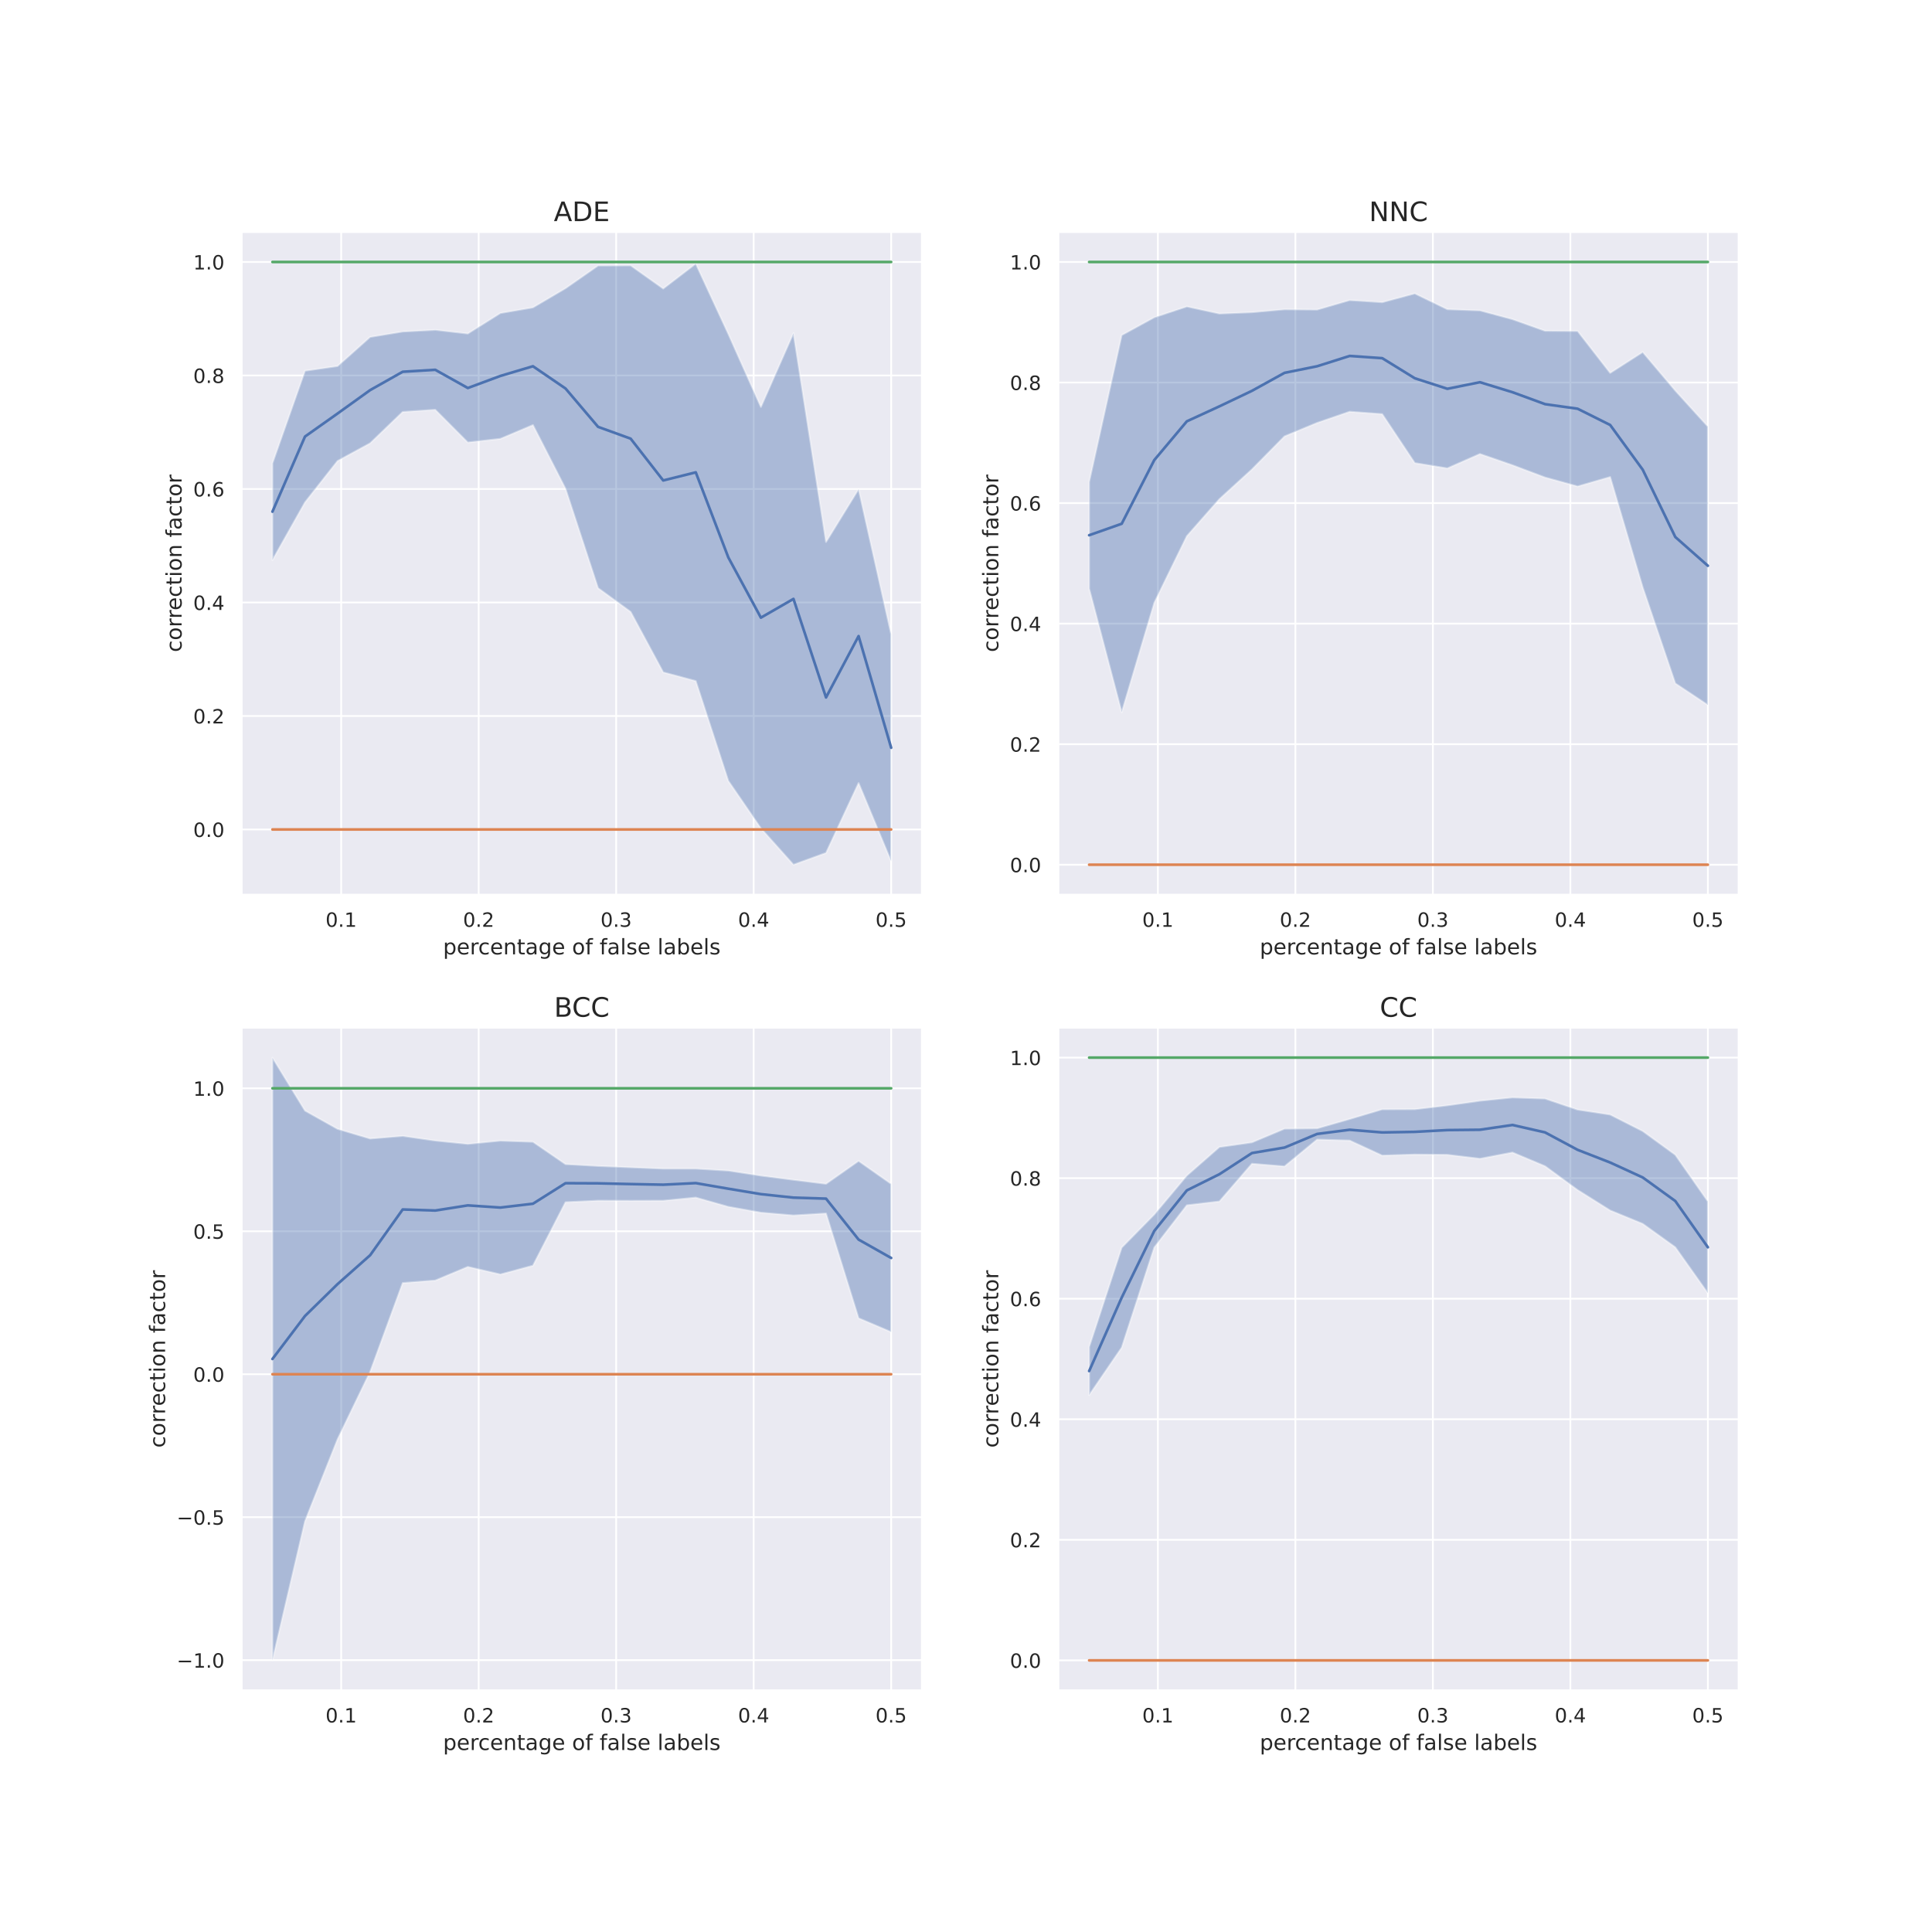 <?xml version="1.0" encoding="utf-8" standalone="no"?>
<!DOCTYPE svg PUBLIC "-//W3C//DTD SVG 1.1//EN"
  "http://www.w3.org/Graphics/SVG/1.1/DTD/svg11.dtd">
<!-- Created with matplotlib (https://matplotlib.org/) -->
<svg height="1080pt" version="1.1" viewBox="0 0 1080 1080" width="1080pt" xmlns="http://www.w3.org/2000/svg" xmlns:xlink="http://www.w3.org/1999/xlink">
 <defs>
  <style type="text/css">
*{stroke-linecap:butt;stroke-linejoin:round;}
  </style>
 </defs>
 <g id="figure_1">
  <g id="patch_1">
   <path d="M 0 1080 
L 1080 1080 
L 1080 0 
L 0 0 
z
" style="fill:#ffffff;"/>
  </g>
  <g id="axes_1">
   <g id="patch_2">
    <path d="M 135 500.236 
L 515.455 500.236 
L 515.455 129.6 
L 135 129.6 
z
" style="fill:#eaeaf2;"/>
   </g>
   <g id="matplotlib.axis_1">
    <g id="xtick_1">
     <g id="line2d_1">
      <path clip-path="url(#pc61d737ee8)" d="M 190.723 500.236 
L 190.723 129.6 
" style="fill:none;stroke:#ffffff;stroke-linecap:round;"/>
     </g>
     <g id="text_1">
      <!-- 0.1 -->
      <defs>
       <path d="M 31.781 66.406 
Q 24.172 66.406 20.328 58.906 
Q 16.5 51.422 16.5 36.375 
Q 16.5 21.391 20.328 13.891 
Q 24.172 6.391 31.781 6.391 
Q 39.453 6.391 43.281 13.891 
Q 47.125 21.391 47.125 36.375 
Q 47.125 51.422 43.281 58.906 
Q 39.453 66.406 31.781 66.406 
z
M 31.781 74.219 
Q 44.047 74.219 50.516 64.516 
Q 56.984 54.828 56.984 36.375 
Q 56.984 17.969 50.516 8.266 
Q 44.047 -1.422 31.781 -1.422 
Q 19.531 -1.422 13.062 8.266 
Q 6.594 17.969 6.594 36.375 
Q 6.594 54.828 13.062 64.516 
Q 19.531 74.219 31.781 74.219 
z
" id="DejaVuSans-48"/>
       <path d="M 10.688 12.406 
L 21 12.406 
L 21 0 
L 10.688 0 
z
" id="DejaVuSans-46"/>
       <path d="M 12.406 8.297 
L 28.516 8.297 
L 28.516 63.922 
L 10.984 60.406 
L 10.984 69.391 
L 28.422 72.906 
L 38.281 72.906 
L 38.281 8.297 
L 54.391 8.297 
L 54.391 0 
L 12.406 0 
z
" id="DejaVuSans-49"/>
      </defs>
      <g style="fill:#262626;" transform="translate(181.976 518.095)scale(0.11 -0.11)">
       <use xlink:href="#DejaVuSans-48"/>
       <use x="63.623" xlink:href="#DejaVuSans-46"/>
       <use x="95.41" xlink:href="#DejaVuSans-49"/>
      </g>
     </g>
    </g>
    <g id="xtick_2">
     <g id="line2d_2">
      <path clip-path="url(#pc61d737ee8)" d="M 267.583 500.236 
L 267.583 129.6 
" style="fill:none;stroke:#ffffff;stroke-linecap:round;"/>
     </g>
     <g id="text_2">
      <!-- 0.2 -->
      <defs>
       <path d="M 19.188 8.297 
L 53.609 8.297 
L 53.609 0 
L 7.328 0 
L 7.328 8.297 
Q 12.938 14.109 22.625 23.891 
Q 32.328 33.688 34.812 36.531 
Q 39.547 41.844 41.422 45.531 
Q 43.312 49.219 43.312 52.781 
Q 43.312 58.594 39.234 62.25 
Q 35.156 65.922 28.609 65.922 
Q 23.969 65.922 18.812 64.312 
Q 13.672 62.703 7.812 59.422 
L 7.812 69.391 
Q 13.766 71.781 18.938 73 
Q 24.125 74.219 28.422 74.219 
Q 39.75 74.219 46.484 68.547 
Q 53.219 62.891 53.219 53.422 
Q 53.219 48.922 51.531 44.891 
Q 49.859 40.875 45.406 35.406 
Q 44.188 33.984 37.641 27.219 
Q 31.109 20.453 19.188 8.297 
z
" id="DejaVuSans-50"/>
      </defs>
      <g style="fill:#262626;" transform="translate(258.836 518.095)scale(0.11 -0.11)">
       <use xlink:href="#DejaVuSans-48"/>
       <use x="63.623" xlink:href="#DejaVuSans-46"/>
       <use x="95.41" xlink:href="#DejaVuSans-50"/>
      </g>
     </g>
    </g>
    <g id="xtick_3">
     <g id="line2d_3">
      <path clip-path="url(#pc61d737ee8)" d="M 344.442 500.236 
L 344.442 129.6 
" style="fill:none;stroke:#ffffff;stroke-linecap:round;"/>
     </g>
     <g id="text_3">
      <!-- 0.3 -->
      <defs>
       <path d="M 40.578 39.312 
Q 47.656 37.797 51.625 33 
Q 55.609 28.219 55.609 21.188 
Q 55.609 10.406 48.188 4.484 
Q 40.766 -1.422 27.094 -1.422 
Q 22.516 -1.422 17.656 -0.516 
Q 12.797 0.391 7.625 2.203 
L 7.625 11.719 
Q 11.719 9.328 16.594 8.109 
Q 21.484 6.891 26.812 6.891 
Q 36.078 6.891 40.938 10.547 
Q 45.797 14.203 45.797 21.188 
Q 45.797 27.641 41.281 31.266 
Q 36.766 34.906 28.719 34.906 
L 20.219 34.906 
L 20.219 43.016 
L 29.109 43.016 
Q 36.375 43.016 40.234 45.922 
Q 44.094 48.828 44.094 54.297 
Q 44.094 59.906 40.109 62.906 
Q 36.141 65.922 28.719 65.922 
Q 24.656 65.922 20.016 65.031 
Q 15.375 64.156 9.812 62.312 
L 9.812 71.094 
Q 15.438 72.656 20.344 73.438 
Q 25.25 74.219 29.594 74.219 
Q 40.828 74.219 47.359 69.109 
Q 53.906 64.016 53.906 55.328 
Q 53.906 49.266 50.438 45.094 
Q 46.969 40.922 40.578 39.312 
z
" id="DejaVuSans-51"/>
      </defs>
      <g style="fill:#262626;" transform="translate(335.695 518.095)scale(0.11 -0.11)">
       <use xlink:href="#DejaVuSans-48"/>
       <use x="63.623" xlink:href="#DejaVuSans-46"/>
       <use x="95.41" xlink:href="#DejaVuSans-51"/>
      </g>
     </g>
    </g>
    <g id="xtick_4">
     <g id="line2d_4">
      <path clip-path="url(#pc61d737ee8)" d="M 421.302 500.236 
L 421.302 129.6 
" style="fill:none;stroke:#ffffff;stroke-linecap:round;"/>
     </g>
     <g id="text_4">
      <!-- 0.4 -->
      <defs>
       <path d="M 37.797 64.312 
L 12.891 25.391 
L 37.797 25.391 
z
M 35.203 72.906 
L 47.609 72.906 
L 47.609 25.391 
L 58.016 25.391 
L 58.016 17.188 
L 47.609 17.188 
L 47.609 0 
L 37.797 0 
L 37.797 17.188 
L 4.891 17.188 
L 4.891 26.703 
z
" id="DejaVuSans-52"/>
      </defs>
      <g style="fill:#262626;" transform="translate(412.555 518.095)scale(0.11 -0.11)">
       <use xlink:href="#DejaVuSans-48"/>
       <use x="63.623" xlink:href="#DejaVuSans-46"/>
       <use x="95.41" xlink:href="#DejaVuSans-52"/>
      </g>
     </g>
    </g>
    <g id="xtick_5">
     <g id="line2d_5">
      <path clip-path="url(#pc61d737ee8)" d="M 498.161 500.236 
L 498.161 129.6 
" style="fill:none;stroke:#ffffff;stroke-linecap:round;"/>
     </g>
     <g id="text_5">
      <!-- 0.5 -->
      <defs>
       <path d="M 10.797 72.906 
L 49.516 72.906 
L 49.516 64.594 
L 19.828 64.594 
L 19.828 46.734 
Q 21.969 47.469 24.109 47.828 
Q 26.266 48.188 28.422 48.188 
Q 40.625 48.188 47.75 41.5 
Q 54.891 34.812 54.891 23.391 
Q 54.891 11.625 47.562 5.094 
Q 40.234 -1.422 26.906 -1.422 
Q 22.312 -1.422 17.547 -0.641 
Q 12.797 0.141 7.719 1.703 
L 7.719 11.625 
Q 12.109 9.234 16.797 8.062 
Q 21.484 6.891 26.703 6.891 
Q 35.156 6.891 40.078 11.328 
Q 45.016 15.766 45.016 23.391 
Q 45.016 31 40.078 35.438 
Q 35.156 39.891 26.703 39.891 
Q 22.75 39.891 18.812 39.016 
Q 14.891 38.141 10.797 36.281 
z
" id="DejaVuSans-53"/>
      </defs>
      <g style="fill:#262626;" transform="translate(489.414 518.095)scale(0.11 -0.11)">
       <use xlink:href="#DejaVuSans-48"/>
       <use x="63.623" xlink:href="#DejaVuSans-46"/>
       <use x="95.41" xlink:href="#DejaVuSans-53"/>
      </g>
     </g>
    </g>
    <g id="text_6">
     <!-- percentage of false labels -->
     <defs>
      <path d="M 18.109 8.203 
L 18.109 -20.797 
L 9.078 -20.797 
L 9.078 54.688 
L 18.109 54.688 
L 18.109 46.391 
Q 20.953 51.266 25.266 53.625 
Q 29.594 56 35.594 56 
Q 45.562 56 51.781 48.094 
Q 58.016 40.188 58.016 27.297 
Q 58.016 14.406 51.781 6.484 
Q 45.562 -1.422 35.594 -1.422 
Q 29.594 -1.422 25.266 0.953 
Q 20.953 3.328 18.109 8.203 
z
M 48.688 27.297 
Q 48.688 37.203 44.609 42.844 
Q 40.531 48.484 33.406 48.484 
Q 26.266 48.484 22.188 42.844 
Q 18.109 37.203 18.109 27.297 
Q 18.109 17.391 22.188 11.75 
Q 26.266 6.109 33.406 6.109 
Q 40.531 6.109 44.609 11.75 
Q 48.688 17.391 48.688 27.297 
z
" id="DejaVuSans-112"/>
      <path d="M 56.203 29.594 
L 56.203 25.203 
L 14.891 25.203 
Q 15.484 15.922 20.484 11.062 
Q 25.484 6.203 34.422 6.203 
Q 39.594 6.203 44.453 7.469 
Q 49.312 8.734 54.109 11.281 
L 54.109 2.781 
Q 49.266 0.734 44.188 -0.344 
Q 39.109 -1.422 33.891 -1.422 
Q 20.797 -1.422 13.156 6.188 
Q 5.516 13.812 5.516 26.812 
Q 5.516 40.234 12.766 48.109 
Q 20.016 56 32.328 56 
Q 43.359 56 49.781 48.891 
Q 56.203 41.797 56.203 29.594 
z
M 47.219 32.234 
Q 47.125 39.594 43.094 43.984 
Q 39.062 48.391 32.422 48.391 
Q 24.906 48.391 20.391 44.141 
Q 15.875 39.891 15.188 32.172 
z
" id="DejaVuSans-101"/>
      <path d="M 41.109 46.297 
Q 39.594 47.172 37.812 47.578 
Q 36.031 48 33.891 48 
Q 26.266 48 22.188 43.047 
Q 18.109 38.094 18.109 28.812 
L 18.109 0 
L 9.078 0 
L 9.078 54.688 
L 18.109 54.688 
L 18.109 46.188 
Q 20.953 51.172 25.484 53.578 
Q 30.031 56 36.531 56 
Q 37.453 56 38.578 55.875 
Q 39.703 55.766 41.062 55.516 
z
" id="DejaVuSans-114"/>
      <path d="M 48.781 52.594 
L 48.781 44.188 
Q 44.969 46.297 41.141 47.344 
Q 37.312 48.391 33.406 48.391 
Q 24.656 48.391 19.812 42.844 
Q 14.984 37.312 14.984 27.297 
Q 14.984 17.281 19.812 11.734 
Q 24.656 6.203 33.406 6.203 
Q 37.312 6.203 41.141 7.25 
Q 44.969 8.297 48.781 10.406 
L 48.781 2.094 
Q 45.016 0.344 40.984 -0.531 
Q 36.969 -1.422 32.422 -1.422 
Q 20.062 -1.422 12.781 6.344 
Q 5.516 14.109 5.516 27.297 
Q 5.516 40.672 12.859 48.328 
Q 20.219 56 33.016 56 
Q 37.156 56 41.109 55.141 
Q 45.062 54.297 48.781 52.594 
z
" id="DejaVuSans-99"/>
      <path d="M 54.891 33.016 
L 54.891 0 
L 45.906 0 
L 45.906 32.719 
Q 45.906 40.484 42.875 44.328 
Q 39.844 48.188 33.797 48.188 
Q 26.516 48.188 22.312 43.547 
Q 18.109 38.922 18.109 30.906 
L 18.109 0 
L 9.078 0 
L 9.078 54.688 
L 18.109 54.688 
L 18.109 46.188 
Q 21.344 51.125 25.703 53.562 
Q 30.078 56 35.797 56 
Q 45.219 56 50.047 50.172 
Q 54.891 44.344 54.891 33.016 
z
" id="DejaVuSans-110"/>
      <path d="M 18.312 70.219 
L 18.312 54.688 
L 36.812 54.688 
L 36.812 47.703 
L 18.312 47.703 
L 18.312 18.016 
Q 18.312 11.328 20.141 9.422 
Q 21.969 7.516 27.594 7.516 
L 36.812 7.516 
L 36.812 0 
L 27.594 0 
Q 17.188 0 13.234 3.875 
Q 9.281 7.766 9.281 18.016 
L 9.281 47.703 
L 2.688 47.703 
L 2.688 54.688 
L 9.281 54.688 
L 9.281 70.219 
z
" id="DejaVuSans-116"/>
      <path d="M 34.281 27.484 
Q 23.391 27.484 19.188 25 
Q 14.984 22.516 14.984 16.5 
Q 14.984 11.719 18.141 8.906 
Q 21.297 6.109 26.703 6.109 
Q 34.188 6.109 38.703 11.406 
Q 43.219 16.703 43.219 25.484 
L 43.219 27.484 
z
M 52.203 31.203 
L 52.203 0 
L 43.219 0 
L 43.219 8.297 
Q 40.141 3.328 35.547 0.953 
Q 30.953 -1.422 24.312 -1.422 
Q 15.922 -1.422 10.953 3.297 
Q 6 8.016 6 15.922 
Q 6 25.141 12.172 29.828 
Q 18.359 34.516 30.609 34.516 
L 43.219 34.516 
L 43.219 35.406 
Q 43.219 41.609 39.141 45 
Q 35.062 48.391 27.688 48.391 
Q 23 48.391 18.547 47.266 
Q 14.109 46.141 10.016 43.891 
L 10.016 52.203 
Q 14.938 54.109 19.578 55.047 
Q 24.219 56 28.609 56 
Q 40.484 56 46.344 49.844 
Q 52.203 43.703 52.203 31.203 
z
" id="DejaVuSans-97"/>
      <path d="M 45.406 27.984 
Q 45.406 37.75 41.375 43.109 
Q 37.359 48.484 30.078 48.484 
Q 22.859 48.484 18.828 43.109 
Q 14.797 37.75 14.797 27.984 
Q 14.797 18.266 18.828 12.891 
Q 22.859 7.516 30.078 7.516 
Q 37.359 7.516 41.375 12.891 
Q 45.406 18.266 45.406 27.984 
z
M 54.391 6.781 
Q 54.391 -7.172 48.188 -13.984 
Q 42 -20.797 29.203 -20.797 
Q 24.469 -20.797 20.266 -20.094 
Q 16.062 -19.391 12.109 -17.922 
L 12.109 -9.188 
Q 16.062 -11.328 19.922 -12.344 
Q 23.781 -13.375 27.781 -13.375 
Q 36.625 -13.375 41.016 -8.766 
Q 45.406 -4.156 45.406 5.172 
L 45.406 9.625 
Q 42.625 4.781 38.281 2.391 
Q 33.938 0 27.875 0 
Q 17.828 0 11.672 7.656 
Q 5.516 15.328 5.516 27.984 
Q 5.516 40.672 11.672 48.328 
Q 17.828 56 27.875 56 
Q 33.938 56 38.281 53.609 
Q 42.625 51.219 45.406 46.391 
L 45.406 54.688 
L 54.391 54.688 
z
" id="DejaVuSans-103"/>
      <path id="DejaVuSans-32"/>
      <path d="M 30.609 48.391 
Q 23.391 48.391 19.188 42.75 
Q 14.984 37.109 14.984 27.297 
Q 14.984 17.484 19.156 11.844 
Q 23.344 6.203 30.609 6.203 
Q 37.797 6.203 41.984 11.859 
Q 46.188 17.531 46.188 27.297 
Q 46.188 37.016 41.984 42.703 
Q 37.797 48.391 30.609 48.391 
z
M 30.609 56 
Q 42.328 56 49.016 48.375 
Q 55.719 40.766 55.719 27.297 
Q 55.719 13.875 49.016 6.219 
Q 42.328 -1.422 30.609 -1.422 
Q 18.844 -1.422 12.172 6.219 
Q 5.516 13.875 5.516 27.297 
Q 5.516 40.766 12.172 48.375 
Q 18.844 56 30.609 56 
z
" id="DejaVuSans-111"/>
      <path d="M 37.109 75.984 
L 37.109 68.5 
L 28.516 68.5 
Q 23.688 68.5 21.797 66.547 
Q 19.922 64.594 19.922 59.516 
L 19.922 54.688 
L 34.719 54.688 
L 34.719 47.703 
L 19.922 47.703 
L 19.922 0 
L 10.891 0 
L 10.891 47.703 
L 2.297 47.703 
L 2.297 54.688 
L 10.891 54.688 
L 10.891 58.5 
Q 10.891 67.625 15.141 71.797 
Q 19.391 75.984 28.609 75.984 
z
" id="DejaVuSans-102"/>
      <path d="M 9.422 75.984 
L 18.406 75.984 
L 18.406 0 
L 9.422 0 
z
" id="DejaVuSans-108"/>
      <path d="M 44.281 53.078 
L 44.281 44.578 
Q 40.484 46.531 36.375 47.5 
Q 32.281 48.484 27.875 48.484 
Q 21.188 48.484 17.844 46.438 
Q 14.5 44.391 14.5 40.281 
Q 14.5 37.156 16.891 35.375 
Q 19.281 33.594 26.516 31.984 
L 29.594 31.297 
Q 39.156 29.25 43.188 25.516 
Q 47.219 21.781 47.219 15.094 
Q 47.219 7.469 41.188 3.016 
Q 35.156 -1.422 24.609 -1.422 
Q 20.219 -1.422 15.453 -0.562 
Q 10.688 0.297 5.422 2 
L 5.422 11.281 
Q 10.406 8.688 15.234 7.391 
Q 20.062 6.109 24.812 6.109 
Q 31.156 6.109 34.562 8.281 
Q 37.984 10.453 37.984 14.406 
Q 37.984 18.062 35.516 20.016 
Q 33.062 21.969 24.703 23.781 
L 21.578 24.516 
Q 13.234 26.266 9.516 29.906 
Q 5.812 33.547 5.812 39.891 
Q 5.812 47.609 11.281 51.797 
Q 16.75 56 26.812 56 
Q 31.781 56 36.172 55.266 
Q 40.578 54.547 44.281 53.078 
z
" id="DejaVuSans-115"/>
      <path d="M 48.688 27.297 
Q 48.688 37.203 44.609 42.844 
Q 40.531 48.484 33.406 48.484 
Q 26.266 48.484 22.188 42.844 
Q 18.109 37.203 18.109 27.297 
Q 18.109 17.391 22.188 11.75 
Q 26.266 6.109 33.406 6.109 
Q 40.531 6.109 44.609 11.75 
Q 48.688 17.391 48.688 27.297 
z
M 18.109 46.391 
Q 20.953 51.266 25.266 53.625 
Q 29.594 56 35.594 56 
Q 45.562 56 51.781 48.094 
Q 58.016 40.188 58.016 27.297 
Q 58.016 14.406 51.781 6.484 
Q 45.562 -1.422 35.594 -1.422 
Q 29.594 -1.422 25.266 0.953 
Q 20.953 3.328 18.109 8.203 
L 18.109 0 
L 9.078 0 
L 9.078 75.984 
L 18.109 75.984 
z
" id="DejaVuSans-98"/>
     </defs>
     <g style="fill:#262626;" transform="translate(247.657 533.5)scale(0.12 -0.12)">
      <use xlink:href="#DejaVuSans-112"/>
      <use x="63.477" xlink:href="#DejaVuSans-101"/>
      <use x="125" xlink:href="#DejaVuSans-114"/>
      <use x="163.863" xlink:href="#DejaVuSans-99"/>
      <use x="218.844" xlink:href="#DejaVuSans-101"/>
      <use x="280.367" xlink:href="#DejaVuSans-110"/>
      <use x="343.746" xlink:href="#DejaVuSans-116"/>
      <use x="382.955" xlink:href="#DejaVuSans-97"/>
      <use x="444.234" xlink:href="#DejaVuSans-103"/>
      <use x="507.711" xlink:href="#DejaVuSans-101"/>
      <use x="569.234" xlink:href="#DejaVuSans-32"/>
      <use x="601.021" xlink:href="#DejaVuSans-111"/>
      <use x="662.203" xlink:href="#DejaVuSans-102"/>
      <use x="697.408" xlink:href="#DejaVuSans-32"/>
      <use x="729.195" xlink:href="#DejaVuSans-102"/>
      <use x="764.4" xlink:href="#DejaVuSans-97"/>
      <use x="825.68" xlink:href="#DejaVuSans-108"/>
      <use x="853.463" xlink:href="#DejaVuSans-115"/>
      <use x="905.562" xlink:href="#DejaVuSans-101"/>
      <use x="967.086" xlink:href="#DejaVuSans-32"/>
      <use x="998.873" xlink:href="#DejaVuSans-108"/>
      <use x="1026.656" xlink:href="#DejaVuSans-97"/>
      <use x="1087.936" xlink:href="#DejaVuSans-98"/>
      <use x="1151.412" xlink:href="#DejaVuSans-101"/>
      <use x="1212.936" xlink:href="#DejaVuSans-108"/>
      <use x="1240.719" xlink:href="#DejaVuSans-115"/>
     </g>
    </g>
   </g>
   <g id="matplotlib.axis_2">
    <g id="ytick_1">
     <g id="line2d_6">
      <path clip-path="url(#pc61d737ee8)" d="M 135 463.683 
L 515.455 463.683 
" style="fill:none;stroke:#ffffff;stroke-linecap:round;"/>
     </g>
     <g id="text_7">
      <!-- 0.0 -->
      <g style="fill:#262626;" transform="translate(108.007 467.862)scale(0.11 -0.11)">
       <use xlink:href="#DejaVuSans-48"/>
       <use x="63.623" xlink:href="#DejaVuSans-46"/>
       <use x="95.41" xlink:href="#DejaVuSans-48"/>
      </g>
     </g>
    </g>
    <g id="ytick_2">
     <g id="line2d_7">
      <path clip-path="url(#pc61d737ee8)" d="M 135 400.236 
L 515.455 400.236 
" style="fill:none;stroke:#ffffff;stroke-linecap:round;"/>
     </g>
     <g id="text_8">
      <!-- 0.2 -->
      <g style="fill:#262626;" transform="translate(108.007 404.415)scale(0.11 -0.11)">
       <use xlink:href="#DejaVuSans-48"/>
       <use x="63.623" xlink:href="#DejaVuSans-46"/>
       <use x="95.41" xlink:href="#DejaVuSans-50"/>
      </g>
     </g>
    </g>
    <g id="ytick_3">
     <g id="line2d_8">
      <path clip-path="url(#pc61d737ee8)" d="M 135 336.788 
L 515.455 336.788 
" style="fill:none;stroke:#ffffff;stroke-linecap:round;"/>
     </g>
     <g id="text_9">
      <!-- 0.4 -->
      <g style="fill:#262626;" transform="translate(108.007 340.968)scale(0.11 -0.11)">
       <use xlink:href="#DejaVuSans-48"/>
       <use x="63.623" xlink:href="#DejaVuSans-46"/>
       <use x="95.41" xlink:href="#DejaVuSans-52"/>
      </g>
     </g>
    </g>
    <g id="ytick_4">
     <g id="line2d_9">
      <path clip-path="url(#pc61d737ee8)" d="M 135 273.341 
L 515.455 273.341 
" style="fill:none;stroke:#ffffff;stroke-linecap:round;"/>
     </g>
     <g id="text_10">
      <!-- 0.6 -->
      <defs>
       <path d="M 33.016 40.375 
Q 26.375 40.375 22.484 35.828 
Q 18.609 31.297 18.609 23.391 
Q 18.609 15.531 22.484 10.953 
Q 26.375 6.391 33.016 6.391 
Q 39.656 6.391 43.531 10.953 
Q 47.406 15.531 47.406 23.391 
Q 47.406 31.297 43.531 35.828 
Q 39.656 40.375 33.016 40.375 
z
M 52.594 71.297 
L 52.594 62.312 
Q 48.875 64.062 45.094 64.984 
Q 41.312 65.922 37.594 65.922 
Q 27.828 65.922 22.672 59.328 
Q 17.531 52.734 16.797 39.406 
Q 19.672 43.656 24.016 45.922 
Q 28.375 48.188 33.594 48.188 
Q 44.578 48.188 50.953 41.516 
Q 57.328 34.859 57.328 23.391 
Q 57.328 12.156 50.688 5.359 
Q 44.047 -1.422 33.016 -1.422 
Q 20.359 -1.422 13.672 8.266 
Q 6.984 17.969 6.984 36.375 
Q 6.984 53.656 15.188 63.938 
Q 23.391 74.219 37.203 74.219 
Q 40.922 74.219 44.703 73.484 
Q 48.484 72.75 52.594 71.297 
z
" id="DejaVuSans-54"/>
      </defs>
      <g style="fill:#262626;" transform="translate(108.007 277.52)scale(0.11 -0.11)">
       <use xlink:href="#DejaVuSans-48"/>
       <use x="63.623" xlink:href="#DejaVuSans-46"/>
       <use x="95.41" xlink:href="#DejaVuSans-54"/>
      </g>
     </g>
    </g>
    <g id="ytick_5">
     <g id="line2d_10">
      <path clip-path="url(#pc61d737ee8)" d="M 135 209.894 
L 515.455 209.894 
" style="fill:none;stroke:#ffffff;stroke-linecap:round;"/>
     </g>
     <g id="text_11">
      <!-- 0.8 -->
      <defs>
       <path d="M 31.781 34.625 
Q 24.75 34.625 20.719 30.859 
Q 16.703 27.094 16.703 20.516 
Q 16.703 13.922 20.719 10.156 
Q 24.75 6.391 31.781 6.391 
Q 38.812 6.391 42.859 10.172 
Q 46.922 13.969 46.922 20.516 
Q 46.922 27.094 42.891 30.859 
Q 38.875 34.625 31.781 34.625 
z
M 21.922 38.812 
Q 15.578 40.375 12.031 44.719 
Q 8.5 49.078 8.5 55.328 
Q 8.5 64.062 14.719 69.141 
Q 20.953 74.219 31.781 74.219 
Q 42.672 74.219 48.875 69.141 
Q 55.078 64.062 55.078 55.328 
Q 55.078 49.078 51.531 44.719 
Q 48 40.375 41.703 38.812 
Q 48.828 37.156 52.797 32.312 
Q 56.781 27.484 56.781 20.516 
Q 56.781 9.906 50.312 4.234 
Q 43.844 -1.422 31.781 -1.422 
Q 19.734 -1.422 13.25 4.234 
Q 6.781 9.906 6.781 20.516 
Q 6.781 27.484 10.781 32.312 
Q 14.797 37.156 21.922 38.812 
z
M 18.312 54.391 
Q 18.312 48.734 21.844 45.562 
Q 25.391 42.391 31.781 42.391 
Q 38.141 42.391 41.719 45.562 
Q 45.312 48.734 45.312 54.391 
Q 45.312 60.062 41.719 63.234 
Q 38.141 66.406 31.781 66.406 
Q 25.391 66.406 21.844 63.234 
Q 18.312 60.062 18.312 54.391 
z
" id="DejaVuSans-56"/>
      </defs>
      <g style="fill:#262626;" transform="translate(108.007 214.073)scale(0.11 -0.11)">
       <use xlink:href="#DejaVuSans-48"/>
       <use x="63.623" xlink:href="#DejaVuSans-46"/>
       <use x="95.41" xlink:href="#DejaVuSans-56"/>
      </g>
     </g>
    </g>
    <g id="ytick_6">
     <g id="line2d_11">
      <path clip-path="url(#pc61d737ee8)" d="M 135 146.447 
L 515.455 146.447 
" style="fill:none;stroke:#ffffff;stroke-linecap:round;"/>
     </g>
     <g id="text_12">
      <!-- 1.0 -->
      <g style="fill:#262626;" transform="translate(108.007 150.626)scale(0.11 -0.11)">
       <use xlink:href="#DejaVuSans-49"/>
       <use x="63.623" xlink:href="#DejaVuSans-46"/>
       <use x="95.41" xlink:href="#DejaVuSans-48"/>
      </g>
     </g>
    </g>
    <g id="text_13">
     <!-- correction factor -->
     <defs>
      <path d="M 9.422 54.688 
L 18.406 54.688 
L 18.406 0 
L 9.422 0 
z
M 9.422 75.984 
L 18.406 75.984 
L 18.406 64.594 
L 9.422 64.594 
z
" id="DejaVuSans-105"/>
     </defs>
     <g style="fill:#262626;" transform="translate(101.511 364.55)rotate(-90)scale(0.12 -0.12)">
      <use xlink:href="#DejaVuSans-99"/>
      <use x="54.98" xlink:href="#DejaVuSans-111"/>
      <use x="116.162" xlink:href="#DejaVuSans-114"/>
      <use x="155.525" xlink:href="#DejaVuSans-114"/>
      <use x="194.389" xlink:href="#DejaVuSans-101"/>
      <use x="255.912" xlink:href="#DejaVuSans-99"/>
      <use x="310.893" xlink:href="#DejaVuSans-116"/>
      <use x="350.102" xlink:href="#DejaVuSans-105"/>
      <use x="377.885" xlink:href="#DejaVuSans-111"/>
      <use x="439.066" xlink:href="#DejaVuSans-110"/>
      <use x="502.445" xlink:href="#DejaVuSans-32"/>
      <use x="534.232" xlink:href="#DejaVuSans-102"/>
      <use x="569.438" xlink:href="#DejaVuSans-97"/>
      <use x="630.717" xlink:href="#DejaVuSans-99"/>
      <use x="685.697" xlink:href="#DejaVuSans-116"/>
      <use x="724.906" xlink:href="#DejaVuSans-111"/>
      <use x="786.088" xlink:href="#DejaVuSans-114"/>
     </g>
    </g>
   </g>
   <g id="PolyCollection_1">
    <defs>
     <path d="M 152.293 -821.053 
L 152.293 -766.885 
L 170.497 -799.208 
L 188.701 -822.329 
L 206.904 -832.221 
L 225.108 -849.735 
L 243.311 -850.956 
L 261.515 -832.665 
L 279.718 -834.715 
L 297.922 -842.41 
L 316.125 -806.827 
L 334.329 -751.254 
L 352.533 -737.987 
L 370.736 -704.178 
L 388.94 -699.305 
L 407.143 -643.469 
L 425.347 -616.954 
L 443.55 -596.611 
L 461.754 -603.219 
L 479.958 -642.276 
L 498.161 -598.501 
L 498.161 -725.497 
L 498.161 -725.497 
L 479.958 -806.57 
L 461.754 -777.017 
L 443.55 -893.809 
L 425.347 -852.495 
L 407.143 -893.303 
L 388.94 -932.611 
L 370.736 -918.665 
L 352.533 -931.608 
L 334.329 -931.525 
L 316.125 -918.834 
L 297.922 -908.12 
L 279.718 -904.981 
L 261.515 -893.524 
L 243.311 -895.6 
L 225.108 -894.63 
L 206.904 -891.623 
L 188.701 -875.356 
L 170.497 -872.722 
L 152.293 -821.053 
z
" id="m84031f8bb9" style="stroke:#ffffff;stroke-opacity:0.4;"/>
    </defs>
    <g clip-path="url(#pc61d737ee8)">
     <use style="fill:#4c72b0;fill-opacity:0.4;stroke:#ffffff;stroke-opacity:0.4;" x="0" xlink:href="#m84031f8bb9" y="1080"/>
    </g>
   </g>
   <g id="line2d_12">
    <path clip-path="url(#pc61d737ee8)" d="M 152.293 286.031 
L 170.497 244.035 
L 188.701 231.158 
L 206.904 218.078 
L 225.108 207.818 
L 243.311 206.722 
L 261.515 216.905 
L 279.718 210.152 
L 297.922 204.735 
L 316.125 217.169 
L 334.329 238.61 
L 352.533 245.202 
L 370.736 268.579 
L 388.94 264.042 
L 407.143 311.614 
L 425.347 345.276 
L 443.55 334.79 
L 461.754 389.882 
L 479.958 355.577 
L 498.161 418.001 
" style="fill:none;stroke:#4c72b0;stroke-linecap:round;stroke-width:1.5;"/>
   </g>
   <g id="line2d_13">
    <path clip-path="url(#pc61d737ee8)" d="M 152.293 463.683 
L 170.497 463.683 
L 188.701 463.683 
L 206.904 463.683 
L 225.108 463.683 
L 243.311 463.683 
L 261.515 463.683 
L 279.718 463.683 
L 297.922 463.683 
L 316.125 463.683 
L 334.329 463.683 
L 352.533 463.683 
L 370.736 463.683 
L 388.94 463.683 
L 407.143 463.683 
L 425.347 463.683 
L 443.55 463.683 
L 461.754 463.683 
L 479.958 463.683 
L 498.161 463.683 
" style="fill:none;stroke:#dd8452;stroke-linecap:round;stroke-width:1.5;"/>
   </g>
   <g id="line2d_14">
    <path clip-path="url(#pc61d737ee8)" d="M 152.293 146.447 
L 170.497 146.447 
L 188.701 146.447 
L 206.904 146.447 
L 225.108 146.447 
L 243.311 146.447 
L 261.515 146.447 
L 279.718 146.447 
L 297.922 146.447 
L 316.125 146.447 
L 334.329 146.447 
L 352.533 146.447 
L 370.736 146.447 
L 388.94 146.447 
L 407.143 146.447 
L 425.347 146.447 
L 443.55 146.447 
L 461.754 146.447 
L 479.958 146.447 
L 498.161 146.447 
" style="fill:none;stroke:#55a868;stroke-linecap:round;stroke-width:1.5;"/>
   </g>
   <g id="patch_3">
    <path d="M 135 500.236 
L 135 129.6 
" style="fill:none;stroke:#ffffff;stroke-linecap:square;stroke-linejoin:miter;stroke-width:1.25;"/>
   </g>
   <g id="patch_4">
    <path d="M 515.455 500.236 
L 515.455 129.6 
" style="fill:none;stroke:#ffffff;stroke-linecap:square;stroke-linejoin:miter;stroke-width:1.25;"/>
   </g>
   <g id="patch_5">
    <path d="M 135 500.236 
L 515.455 500.236 
" style="fill:none;stroke:#ffffff;stroke-linecap:square;stroke-linejoin:miter;stroke-width:1.25;"/>
   </g>
   <g id="patch_6">
    <path d="M 135 129.6 
L 515.455 129.6 
" style="fill:none;stroke:#ffffff;stroke-linecap:square;stroke-linejoin:miter;stroke-width:1.25;"/>
   </g>
   <g id="text_14">
    <!-- ADE -->
    <defs>
     <path d="M 34.188 63.188 
L 20.797 26.906 
L 47.609 26.906 
z
M 28.609 72.906 
L 39.797 72.906 
L 67.578 0 
L 57.328 0 
L 50.688 18.703 
L 17.828 18.703 
L 11.188 0 
L 0.781 0 
z
" id="DejaVuSans-65"/>
     <path d="M 19.672 64.797 
L 19.672 8.109 
L 31.594 8.109 
Q 46.688 8.109 53.688 14.938 
Q 60.688 21.781 60.688 36.531 
Q 60.688 51.172 53.688 57.984 
Q 46.688 64.797 31.594 64.797 
z
M 9.812 72.906 
L 30.078 72.906 
Q 51.266 72.906 61.172 64.094 
Q 71.094 55.281 71.094 36.531 
Q 71.094 17.672 61.125 8.828 
Q 51.172 0 30.078 0 
L 9.812 0 
z
" id="DejaVuSans-68"/>
     <path d="M 9.812 72.906 
L 55.906 72.906 
L 55.906 64.594 
L 19.672 64.594 
L 19.672 43.016 
L 54.391 43.016 
L 54.391 34.719 
L 19.672 34.719 
L 19.672 8.297 
L 56.781 8.297 
L 56.781 0 
L 9.812 0 
z
" id="DejaVuSans-69"/>
    </defs>
    <g style="fill:#262626;" transform="translate(309.583 123.6)scale(0.15 -0.15)">
     <use xlink:href="#DejaVuSans-65"/>
     <use x="68.408" xlink:href="#DejaVuSans-68"/>
     <use x="145.41" xlink:href="#DejaVuSans-69"/>
    </g>
   </g>
  </g>
  <g id="axes_2">
   <g id="patch_7">
    <path d="M 591.545 500.236 
L 972 500.236 
L 972 129.6 
L 591.545 129.6 
z
" style="fill:#eaeaf2;"/>
   </g>
   <g id="matplotlib.axis_3">
    <g id="xtick_6">
     <g id="line2d_15">
      <path clip-path="url(#p1620eb95e1)" d="M 647.269 500.236 
L 647.269 129.6 
" style="fill:none;stroke:#ffffff;stroke-linecap:round;"/>
     </g>
     <g id="text_15">
      <!-- 0.1 -->
      <g style="fill:#262626;" transform="translate(638.522 518.095)scale(0.11 -0.11)">
       <use xlink:href="#DejaVuSans-48"/>
       <use x="63.623" xlink:href="#DejaVuSans-46"/>
       <use x="95.41" xlink:href="#DejaVuSans-49"/>
      </g>
     </g>
    </g>
    <g id="xtick_7">
     <g id="line2d_16">
      <path clip-path="url(#p1620eb95e1)" d="M 724.128 500.236 
L 724.128 129.6 
" style="fill:none;stroke:#ffffff;stroke-linecap:round;"/>
     </g>
     <g id="text_16">
      <!-- 0.2 -->
      <g style="fill:#262626;" transform="translate(715.381 518.095)scale(0.11 -0.11)">
       <use xlink:href="#DejaVuSans-48"/>
       <use x="63.623" xlink:href="#DejaVuSans-46"/>
       <use x="95.41" xlink:href="#DejaVuSans-50"/>
      </g>
     </g>
    </g>
    <g id="xtick_8">
     <g id="line2d_17">
      <path clip-path="url(#p1620eb95e1)" d="M 800.988 500.236 
L 800.988 129.6 
" style="fill:none;stroke:#ffffff;stroke-linecap:round;"/>
     </g>
     <g id="text_17">
      <!-- 0.3 -->
      <g style="fill:#262626;" transform="translate(792.241 518.095)scale(0.11 -0.11)">
       <use xlink:href="#DejaVuSans-48"/>
       <use x="63.623" xlink:href="#DejaVuSans-46"/>
       <use x="95.41" xlink:href="#DejaVuSans-51"/>
      </g>
     </g>
    </g>
    <g id="xtick_9">
     <g id="line2d_18">
      <path clip-path="url(#p1620eb95e1)" d="M 877.847 500.236 
L 877.847 129.6 
" style="fill:none;stroke:#ffffff;stroke-linecap:round;"/>
     </g>
     <g id="text_18">
      <!-- 0.4 -->
      <g style="fill:#262626;" transform="translate(869.1 518.095)scale(0.11 -0.11)">
       <use xlink:href="#DejaVuSans-48"/>
       <use x="63.623" xlink:href="#DejaVuSans-46"/>
       <use x="95.41" xlink:href="#DejaVuSans-52"/>
      </g>
     </g>
    </g>
    <g id="xtick_10">
     <g id="line2d_19">
      <path clip-path="url(#p1620eb95e1)" d="M 954.707 500.236 
L 954.707 129.6 
" style="fill:none;stroke:#ffffff;stroke-linecap:round;"/>
     </g>
     <g id="text_19">
      <!-- 0.5 -->
      <g style="fill:#262626;" transform="translate(945.96 518.095)scale(0.11 -0.11)">
       <use xlink:href="#DejaVuSans-48"/>
       <use x="63.623" xlink:href="#DejaVuSans-46"/>
       <use x="95.41" xlink:href="#DejaVuSans-53"/>
      </g>
     </g>
    </g>
    <g id="text_20">
     <!-- percentage of false labels -->
     <g style="fill:#262626;" transform="translate(704.202 533.5)scale(0.12 -0.12)">
      <use xlink:href="#DejaVuSans-112"/>
      <use x="63.477" xlink:href="#DejaVuSans-101"/>
      <use x="125" xlink:href="#DejaVuSans-114"/>
      <use x="163.863" xlink:href="#DejaVuSans-99"/>
      <use x="218.844" xlink:href="#DejaVuSans-101"/>
      <use x="280.367" xlink:href="#DejaVuSans-110"/>
      <use x="343.746" xlink:href="#DejaVuSans-116"/>
      <use x="382.955" xlink:href="#DejaVuSans-97"/>
      <use x="444.234" xlink:href="#DejaVuSans-103"/>
      <use x="507.711" xlink:href="#DejaVuSans-101"/>
      <use x="569.234" xlink:href="#DejaVuSans-32"/>
      <use x="601.021" xlink:href="#DejaVuSans-111"/>
      <use x="662.203" xlink:href="#DejaVuSans-102"/>
      <use x="697.408" xlink:href="#DejaVuSans-32"/>
      <use x="729.195" xlink:href="#DejaVuSans-102"/>
      <use x="764.4" xlink:href="#DejaVuSans-97"/>
      <use x="825.68" xlink:href="#DejaVuSans-108"/>
      <use x="853.463" xlink:href="#DejaVuSans-115"/>
      <use x="905.562" xlink:href="#DejaVuSans-101"/>
      <use x="967.086" xlink:href="#DejaVuSans-32"/>
      <use x="998.873" xlink:href="#DejaVuSans-108"/>
      <use x="1026.656" xlink:href="#DejaVuSans-97"/>
      <use x="1087.936" xlink:href="#DejaVuSans-98"/>
      <use x="1151.412" xlink:href="#DejaVuSans-101"/>
      <use x="1212.936" xlink:href="#DejaVuSans-108"/>
      <use x="1240.719" xlink:href="#DejaVuSans-115"/>
     </g>
    </g>
   </g>
   <g id="matplotlib.axis_4">
    <g id="ytick_7">
     <g id="line2d_20">
      <path clip-path="url(#p1620eb95e1)" d="M 591.545 483.389 
L 972 483.389 
" style="fill:none;stroke:#ffffff;stroke-linecap:round;"/>
     </g>
     <g id="text_21">
      <!-- 0.0 -->
      <g style="fill:#262626;" transform="translate(564.552 487.568)scale(0.11 -0.11)">
       <use xlink:href="#DejaVuSans-48"/>
       <use x="63.623" xlink:href="#DejaVuSans-46"/>
       <use x="95.41" xlink:href="#DejaVuSans-48"/>
      </g>
     </g>
    </g>
    <g id="ytick_8">
     <g id="line2d_21">
      <path clip-path="url(#p1620eb95e1)" d="M 591.545 416.001 
L 972 416.001 
" style="fill:none;stroke:#ffffff;stroke-linecap:round;"/>
     </g>
     <g id="text_22">
      <!-- 0.2 -->
      <g style="fill:#262626;" transform="translate(564.552 420.18)scale(0.11 -0.11)">
       <use xlink:href="#DejaVuSans-48"/>
       <use x="63.623" xlink:href="#DejaVuSans-46"/>
       <use x="95.41" xlink:href="#DejaVuSans-50"/>
      </g>
     </g>
    </g>
    <g id="ytick_9">
     <g id="line2d_22">
      <path clip-path="url(#p1620eb95e1)" d="M 591.545 348.612 
L 972 348.612 
" style="fill:none;stroke:#ffffff;stroke-linecap:round;"/>
     </g>
     <g id="text_23">
      <!-- 0.4 -->
      <g style="fill:#262626;" transform="translate(564.552 352.792)scale(0.11 -0.11)">
       <use xlink:href="#DejaVuSans-48"/>
       <use x="63.623" xlink:href="#DejaVuSans-46"/>
       <use x="95.41" xlink:href="#DejaVuSans-52"/>
      </g>
     </g>
    </g>
    <g id="ytick_10">
     <g id="line2d_23">
      <path clip-path="url(#p1620eb95e1)" d="M 591.545 281.224 
L 972 281.224 
" style="fill:none;stroke:#ffffff;stroke-linecap:round;"/>
     </g>
     <g id="text_24">
      <!-- 0.6 -->
      <g style="fill:#262626;" transform="translate(564.552 285.403)scale(0.11 -0.11)">
       <use xlink:href="#DejaVuSans-48"/>
       <use x="63.623" xlink:href="#DejaVuSans-46"/>
       <use x="95.41" xlink:href="#DejaVuSans-54"/>
      </g>
     </g>
    </g>
    <g id="ytick_11">
     <g id="line2d_24">
      <path clip-path="url(#p1620eb95e1)" d="M 591.545 213.836 
L 972 213.836 
" style="fill:none;stroke:#ffffff;stroke-linecap:round;"/>
     </g>
     <g id="text_25">
      <!-- 0.8 -->
      <g style="fill:#262626;" transform="translate(564.552 218.015)scale(0.11 -0.11)">
       <use xlink:href="#DejaVuSans-48"/>
       <use x="63.623" xlink:href="#DejaVuSans-46"/>
       <use x="95.41" xlink:href="#DejaVuSans-56"/>
      </g>
     </g>
    </g>
    <g id="ytick_12">
     <g id="line2d_25">
      <path clip-path="url(#p1620eb95e1)" d="M 591.545 146.447 
L 972 146.447 
" style="fill:none;stroke:#ffffff;stroke-linecap:round;"/>
     </g>
     <g id="text_26">
      <!-- 1.0 -->
      <g style="fill:#262626;" transform="translate(564.552 150.626)scale(0.11 -0.11)">
       <use xlink:href="#DejaVuSans-49"/>
       <use x="63.623" xlink:href="#DejaVuSans-46"/>
       <use x="95.41" xlink:href="#DejaVuSans-48"/>
      </g>
     </g>
    </g>
    <g id="text_27">
     <!-- correction factor -->
     <g style="fill:#262626;" transform="translate(558.056 364.55)rotate(-90)scale(0.12 -0.12)">
      <use xlink:href="#DejaVuSans-99"/>
      <use x="54.98" xlink:href="#DejaVuSans-111"/>
      <use x="116.162" xlink:href="#DejaVuSans-114"/>
      <use x="155.525" xlink:href="#DejaVuSans-114"/>
      <use x="194.389" xlink:href="#DejaVuSans-101"/>
      <use x="255.912" xlink:href="#DejaVuSans-99"/>
      <use x="310.893" xlink:href="#DejaVuSans-116"/>
      <use x="350.102" xlink:href="#DejaVuSans-105"/>
      <use x="377.885" xlink:href="#DejaVuSans-111"/>
      <use x="439.066" xlink:href="#DejaVuSans-110"/>
      <use x="502.445" xlink:href="#DejaVuSans-32"/>
      <use x="534.232" xlink:href="#DejaVuSans-102"/>
      <use x="569.438" xlink:href="#DejaVuSans-97"/>
      <use x="630.717" xlink:href="#DejaVuSans-99"/>
      <use x="685.697" xlink:href="#DejaVuSans-116"/>
      <use x="724.906" xlink:href="#DejaVuSans-111"/>
      <use x="786.088" xlink:href="#DejaVuSans-114"/>
     </g>
    </g>
   </g>
   <g id="PolyCollection_2">
    <defs>
     <path d="M 608.839 -810.606 
L 608.839 -751.005 
L 627.042 -681.796 
L 645.246 -743.034 
L 663.45 -780.31 
L 681.653 -801.004 
L 699.857 -817.62 
L 718.06 -836.094 
L 736.264 -843.617 
L 754.467 -849.858 
L 772.671 -848.519 
L 790.875 -821.172 
L 809.078 -818.211 
L 827.282 -826.239 
L 845.485 -819.955 
L 863.689 -813.105 
L 881.892 -808.102 
L 900.096 -813.352 
L 918.299 -751.655 
L 936.503 -697.989 
L 954.707 -685.874 
L 954.707 -841.594 
L 954.707 -841.594 
L 936.503 -861.637 
L 918.299 -883.196 
L 900.096 -871.515 
L 881.892 -894.938 
L 863.689 -895.057 
L 845.485 -901.539 
L 827.282 -906.444 
L 809.078 -907.113 
L 790.875 -915.938 
L 772.671 -911.035 
L 754.467 -912.191 
L 736.264 -906.902 
L 718.06 -907.066 
L 699.857 -905.443 
L 681.653 -904.696 
L 663.45 -908.656 
L 645.246 -902.601 
L 627.042 -892.652 
L 608.839 -810.606 
z
" id="mcb98979ecb" style="stroke:#ffffff;stroke-opacity:0.4;"/>
    </defs>
    <g clip-path="url(#p1620eb95e1)">
     <use style="fill:#4c72b0;fill-opacity:0.4;stroke:#ffffff;stroke-opacity:0.4;" x="0" xlink:href="#mcb98979ecb" y="1080"/>
    </g>
   </g>
   <g id="line2d_26">
    <path clip-path="url(#p1620eb95e1)" d="M 608.839 299.194 
L 627.042 292.776 
L 645.246 257.183 
L 663.45 235.517 
L 681.653 227.15 
L 699.857 218.468 
L 718.06 208.42 
L 736.264 204.741 
L 754.467 198.976 
L 772.671 200.223 
L 790.875 211.445 
L 809.078 217.338 
L 827.282 213.659 
L 845.485 219.253 
L 863.689 225.919 
L 881.892 228.48 
L 900.096 237.566 
L 918.299 262.575 
L 936.503 300.187 
L 954.707 316.266 
" style="fill:none;stroke:#4c72b0;stroke-linecap:round;stroke-width:1.5;"/>
   </g>
   <g id="line2d_27">
    <path clip-path="url(#p1620eb95e1)" d="M 608.839 483.389 
L 627.042 483.389 
L 645.246 483.389 
L 663.45 483.389 
L 681.653 483.389 
L 699.857 483.389 
L 718.06 483.389 
L 736.264 483.389 
L 754.467 483.389 
L 772.671 483.389 
L 790.875 483.389 
L 809.078 483.389 
L 827.282 483.389 
L 845.485 483.389 
L 863.689 483.389 
L 881.892 483.389 
L 900.096 483.389 
L 918.299 483.389 
L 936.503 483.389 
L 954.707 483.389 
" style="fill:none;stroke:#dd8452;stroke-linecap:round;stroke-width:1.5;"/>
   </g>
   <g id="line2d_28">
    <path clip-path="url(#p1620eb95e1)" d="M 608.839 146.447 
L 627.042 146.447 
L 645.246 146.447 
L 663.45 146.447 
L 681.653 146.447 
L 699.857 146.447 
L 718.06 146.447 
L 736.264 146.447 
L 754.467 146.447 
L 772.671 146.447 
L 790.875 146.447 
L 809.078 146.447 
L 827.282 146.447 
L 845.485 146.447 
L 863.689 146.447 
L 881.892 146.447 
L 900.096 146.447 
L 918.299 146.447 
L 936.503 146.447 
L 954.707 146.447 
" style="fill:none;stroke:#55a868;stroke-linecap:round;stroke-width:1.5;"/>
   </g>
   <g id="patch_8">
    <path d="M 591.545 500.236 
L 591.545 129.6 
" style="fill:none;stroke:#ffffff;stroke-linecap:square;stroke-linejoin:miter;stroke-width:1.25;"/>
   </g>
   <g id="patch_9">
    <path d="M 972 500.236 
L 972 129.6 
" style="fill:none;stroke:#ffffff;stroke-linecap:square;stroke-linejoin:miter;stroke-width:1.25;"/>
   </g>
   <g id="patch_10">
    <path d="M 591.545 500.236 
L 972 500.236 
" style="fill:none;stroke:#ffffff;stroke-linecap:square;stroke-linejoin:miter;stroke-width:1.25;"/>
   </g>
   <g id="patch_11">
    <path d="M 591.545 129.6 
L 972 129.6 
" style="fill:none;stroke:#ffffff;stroke-linecap:square;stroke-linejoin:miter;stroke-width:1.25;"/>
   </g>
   <g id="text_28">
    <!-- NNC -->
    <defs>
     <path d="M 9.812 72.906 
L 23.094 72.906 
L 55.422 11.922 
L 55.422 72.906 
L 64.984 72.906 
L 64.984 0 
L 51.703 0 
L 19.391 60.984 
L 19.391 0 
L 9.812 0 
z
" id="DejaVuSans-78"/>
     <path d="M 64.406 67.281 
L 64.406 56.891 
Q 59.422 61.531 53.781 63.812 
Q 48.141 66.109 41.797 66.109 
Q 29.297 66.109 22.656 58.469 
Q 16.016 50.828 16.016 36.375 
Q 16.016 21.969 22.656 14.328 
Q 29.297 6.688 41.797 6.688 
Q 48.141 6.688 53.781 8.984 
Q 59.422 11.281 64.406 15.922 
L 64.406 5.609 
Q 59.234 2.094 53.438 0.328 
Q 47.656 -1.422 41.219 -1.422 
Q 24.656 -1.422 15.125 8.703 
Q 5.609 18.844 5.609 36.375 
Q 5.609 53.953 15.125 64.078 
Q 24.656 74.219 41.219 74.219 
Q 47.75 74.219 53.531 72.484 
Q 59.328 70.75 64.406 67.281 
z
" id="DejaVuSans-67"/>
    </defs>
    <g style="fill:#262626;" transform="translate(765.314 123.6)scale(0.15 -0.15)">
     <use xlink:href="#DejaVuSans-78"/>
     <use x="74.805" xlink:href="#DejaVuSans-78"/>
     <use x="149.609" xlink:href="#DejaVuSans-67"/>
    </g>
   </g>
  </g>
  <g id="axes_3">
   <g id="patch_12">
    <path d="M 135 945 
L 515.455 945 
L 515.455 574.364 
L 135 574.364 
z
" style="fill:#eaeaf2;"/>
   </g>
   <g id="matplotlib.axis_5">
    <g id="xtick_11">
     <g id="line2d_29">
      <path clip-path="url(#p8a72d39380)" d="M 190.723 945 
L 190.723 574.364 
" style="fill:none;stroke:#ffffff;stroke-linecap:round;"/>
     </g>
     <g id="text_29">
      <!-- 0.1 -->
      <g style="fill:#262626;" transform="translate(181.976 962.858)scale(0.11 -0.11)">
       <use xlink:href="#DejaVuSans-48"/>
       <use x="63.623" xlink:href="#DejaVuSans-46"/>
       <use x="95.41" xlink:href="#DejaVuSans-49"/>
      </g>
     </g>
    </g>
    <g id="xtick_12">
     <g id="line2d_30">
      <path clip-path="url(#p8a72d39380)" d="M 267.583 945 
L 267.583 574.364 
" style="fill:none;stroke:#ffffff;stroke-linecap:round;"/>
     </g>
     <g id="text_30">
      <!-- 0.2 -->
      <g style="fill:#262626;" transform="translate(258.836 962.858)scale(0.11 -0.11)">
       <use xlink:href="#DejaVuSans-48"/>
       <use x="63.623" xlink:href="#DejaVuSans-46"/>
       <use x="95.41" xlink:href="#DejaVuSans-50"/>
      </g>
     </g>
    </g>
    <g id="xtick_13">
     <g id="line2d_31">
      <path clip-path="url(#p8a72d39380)" d="M 344.442 945 
L 344.442 574.364 
" style="fill:none;stroke:#ffffff;stroke-linecap:round;"/>
     </g>
     <g id="text_31">
      <!-- 0.3 -->
      <g style="fill:#262626;" transform="translate(335.695 962.858)scale(0.11 -0.11)">
       <use xlink:href="#DejaVuSans-48"/>
       <use x="63.623" xlink:href="#DejaVuSans-46"/>
       <use x="95.41" xlink:href="#DejaVuSans-51"/>
      </g>
     </g>
    </g>
    <g id="xtick_14">
     <g id="line2d_32">
      <path clip-path="url(#p8a72d39380)" d="M 421.302 945 
L 421.302 574.364 
" style="fill:none;stroke:#ffffff;stroke-linecap:round;"/>
     </g>
     <g id="text_32">
      <!-- 0.4 -->
      <g style="fill:#262626;" transform="translate(412.555 962.858)scale(0.11 -0.11)">
       <use xlink:href="#DejaVuSans-48"/>
       <use x="63.623" xlink:href="#DejaVuSans-46"/>
       <use x="95.41" xlink:href="#DejaVuSans-52"/>
      </g>
     </g>
    </g>
    <g id="xtick_15">
     <g id="line2d_33">
      <path clip-path="url(#p8a72d39380)" d="M 498.161 945 
L 498.161 574.364 
" style="fill:none;stroke:#ffffff;stroke-linecap:round;"/>
     </g>
     <g id="text_33">
      <!-- 0.5 -->
      <g style="fill:#262626;" transform="translate(489.414 962.858)scale(0.11 -0.11)">
       <use xlink:href="#DejaVuSans-48"/>
       <use x="63.623" xlink:href="#DejaVuSans-46"/>
       <use x="95.41" xlink:href="#DejaVuSans-53"/>
      </g>
     </g>
    </g>
    <g id="text_34">
     <!-- percentage of false labels -->
     <g style="fill:#262626;" transform="translate(247.657 978.264)scale(0.12 -0.12)">
      <use xlink:href="#DejaVuSans-112"/>
      <use x="63.477" xlink:href="#DejaVuSans-101"/>
      <use x="125" xlink:href="#DejaVuSans-114"/>
      <use x="163.863" xlink:href="#DejaVuSans-99"/>
      <use x="218.844" xlink:href="#DejaVuSans-101"/>
      <use x="280.367" xlink:href="#DejaVuSans-110"/>
      <use x="343.746" xlink:href="#DejaVuSans-116"/>
      <use x="382.955" xlink:href="#DejaVuSans-97"/>
      <use x="444.234" xlink:href="#DejaVuSans-103"/>
      <use x="507.711" xlink:href="#DejaVuSans-101"/>
      <use x="569.234" xlink:href="#DejaVuSans-32"/>
      <use x="601.021" xlink:href="#DejaVuSans-111"/>
      <use x="662.203" xlink:href="#DejaVuSans-102"/>
      <use x="697.408" xlink:href="#DejaVuSans-32"/>
      <use x="729.195" xlink:href="#DejaVuSans-102"/>
      <use x="764.4" xlink:href="#DejaVuSans-97"/>
      <use x="825.68" xlink:href="#DejaVuSans-108"/>
      <use x="853.463" xlink:href="#DejaVuSans-115"/>
      <use x="905.562" xlink:href="#DejaVuSans-101"/>
      <use x="967.086" xlink:href="#DejaVuSans-32"/>
      <use x="998.873" xlink:href="#DejaVuSans-108"/>
      <use x="1026.656" xlink:href="#DejaVuSans-97"/>
      <use x="1087.936" xlink:href="#DejaVuSans-98"/>
      <use x="1151.412" xlink:href="#DejaVuSans-101"/>
      <use x="1212.936" xlink:href="#DejaVuSans-108"/>
      <use x="1240.719" xlink:href="#DejaVuSans-115"/>
     </g>
    </g>
   </g>
   <g id="matplotlib.axis_6">
    <g id="ytick_13">
     <g id="line2d_34">
      <path clip-path="url(#p8a72d39380)" d="M 135 928.045 
L 515.455 928.045 
" style="fill:none;stroke:#ffffff;stroke-linecap:round;"/>
     </g>
     <g id="text_35">
      <!-- −1.0 -->
      <defs>
       <path d="M 10.594 35.5 
L 73.188 35.5 
L 73.188 27.203 
L 10.594 27.203 
z
" id="DejaVuSans-8722"/>
      </defs>
      <g style="fill:#262626;" transform="translate(98.789 932.224)scale(0.11 -0.11)">
       <use xlink:href="#DejaVuSans-8722"/>
       <use x="83.789" xlink:href="#DejaVuSans-49"/>
       <use x="147.412" xlink:href="#DejaVuSans-46"/>
       <use x="179.199" xlink:href="#DejaVuSans-48"/>
      </g>
     </g>
    </g>
    <g id="ytick_14">
     <g id="line2d_35">
      <path clip-path="url(#p8a72d39380)" d="M 135 848.126 
L 515.455 848.126 
" style="fill:none;stroke:#ffffff;stroke-linecap:round;"/>
     </g>
     <g id="text_36">
      <!-- −0.5 -->
      <g style="fill:#262626;" transform="translate(98.789 852.305)scale(0.11 -0.11)">
       <use xlink:href="#DejaVuSans-8722"/>
       <use x="83.789" xlink:href="#DejaVuSans-48"/>
       <use x="147.412" xlink:href="#DejaVuSans-46"/>
       <use x="179.199" xlink:href="#DejaVuSans-53"/>
      </g>
     </g>
    </g>
    <g id="ytick_15">
     <g id="line2d_36">
      <path clip-path="url(#p8a72d39380)" d="M 135 768.207 
L 515.455 768.207 
" style="fill:none;stroke:#ffffff;stroke-linecap:round;"/>
     </g>
     <g id="text_37">
      <!-- 0.0 -->
      <g style="fill:#262626;" transform="translate(108.007 772.386)scale(0.11 -0.11)">
       <use xlink:href="#DejaVuSans-48"/>
       <use x="63.623" xlink:href="#DejaVuSans-46"/>
       <use x="95.41" xlink:href="#DejaVuSans-48"/>
      </g>
     </g>
    </g>
    <g id="ytick_16">
     <g id="line2d_37">
      <path clip-path="url(#p8a72d39380)" d="M 135 688.287 
L 515.455 688.287 
" style="fill:none;stroke:#ffffff;stroke-linecap:round;"/>
     </g>
     <g id="text_38">
      <!-- 0.5 -->
      <g style="fill:#262626;" transform="translate(108.007 692.466)scale(0.11 -0.11)">
       <use xlink:href="#DejaVuSans-48"/>
       <use x="63.623" xlink:href="#DejaVuSans-46"/>
       <use x="95.41" xlink:href="#DejaVuSans-53"/>
      </g>
     </g>
    </g>
    <g id="ytick_17">
     <g id="line2d_38">
      <path clip-path="url(#p8a72d39380)" d="M 135 608.368 
L 515.455 608.368 
" style="fill:none;stroke:#ffffff;stroke-linecap:round;"/>
     </g>
     <g id="text_39">
      <!-- 1.0 -->
      <g style="fill:#262626;" transform="translate(108.007 612.547)scale(0.11 -0.11)">
       <use xlink:href="#DejaVuSans-49"/>
       <use x="63.623" xlink:href="#DejaVuSans-46"/>
       <use x="95.41" xlink:href="#DejaVuSans-48"/>
      </g>
     </g>
    </g>
    <g id="text_40">
     <!-- correction factor -->
     <g style="fill:#262626;" transform="translate(92.293 809.314)rotate(-90)scale(0.12 -0.12)">
      <use xlink:href="#DejaVuSans-99"/>
      <use x="54.98" xlink:href="#DejaVuSans-111"/>
      <use x="116.162" xlink:href="#DejaVuSans-114"/>
      <use x="155.525" xlink:href="#DejaVuSans-114"/>
      <use x="194.389" xlink:href="#DejaVuSans-101"/>
      <use x="255.912" xlink:href="#DejaVuSans-99"/>
      <use x="310.893" xlink:href="#DejaVuSans-116"/>
      <use x="350.102" xlink:href="#DejaVuSans-105"/>
      <use x="377.885" xlink:href="#DejaVuSans-111"/>
      <use x="439.066" xlink:href="#DejaVuSans-110"/>
      <use x="502.445" xlink:href="#DejaVuSans-32"/>
      <use x="534.232" xlink:href="#DejaVuSans-102"/>
      <use x="569.438" xlink:href="#DejaVuSans-97"/>
      <use x="630.717" xlink:href="#DejaVuSans-99"/>
      <use x="685.697" xlink:href="#DejaVuSans-116"/>
      <use x="724.906" xlink:href="#DejaVuSans-111"/>
      <use x="786.088" xlink:href="#DejaVuSans-114"/>
     </g>
    </g>
   </g>
   <g id="PolyCollection_3">
    <defs>
     <path d="M 152.293 -488.789 
L 152.293 -151.847 
L 170.497 -229.621 
L 188.701 -275.466 
L 206.904 -313.136 
L 225.108 -362.802 
L 243.311 -364.217 
L 261.515 -371.823 
L 279.718 -367.604 
L 297.922 -372.515 
L 316.125 -407.958 
L 334.329 -408.814 
L 352.533 -408.74 
L 370.736 -408.792 
L 388.94 -410.557 
L 407.143 -405.397 
L 425.347 -402.136 
L 443.55 -400.571 
L 461.754 -401.675 
L 479.958 -343.117 
L 498.161 -335.39 
L 498.161 -418.199 
L 498.161 -418.199 
L 479.958 -431.018 
L 461.754 -418.228 
L 443.55 -420.47 
L 425.347 -422.806 
L 407.143 -425.605 
L 388.94 -426.712 
L 370.736 -426.704 
L 352.533 -427.46 
L 334.329 -428.203 
L 316.125 -429.216 
L 297.922 -441.707 
L 279.718 -442.331 
L 261.515 -440.533 
L 243.311 -442.385 
L 225.108 -444.996 
L 206.904 -443.511 
L 188.701 -448.919 
L 170.497 -459.119 
L 152.293 -488.789 
z
" id="m5c5be2662d" style="stroke:#ffffff;stroke-opacity:0.4;"/>
    </defs>
    <g clip-path="url(#p8a72d39380)">
     <use style="fill:#4c72b0;fill-opacity:0.4;stroke:#ffffff;stroke-opacity:0.4;" x="0" xlink:href="#m5c5be2662d" y="1080"/>
    </g>
   </g>
   <g id="line2d_39">
    <path clip-path="url(#p8a72d39380)" d="M 152.293 759.682 
L 170.497 735.63 
L 188.701 717.807 
L 206.904 701.677 
L 225.108 676.101 
L 243.311 676.699 
L 261.515 673.822 
L 279.718 675.032 
L 297.922 672.889 
L 316.125 661.413 
L 334.329 661.491 
L 352.533 661.9 
L 370.736 662.252 
L 388.94 661.365 
L 407.143 664.499 
L 425.347 667.529 
L 443.55 669.479 
L 461.754 670.048 
L 479.958 692.932 
L 498.161 703.206 
" style="fill:none;stroke:#4c72b0;stroke-linecap:round;stroke-width:1.5;"/>
   </g>
   <g id="line2d_40">
    <path clip-path="url(#p8a72d39380)" d="M 152.293 768.207 
L 170.497 768.207 
L 188.701 768.207 
L 206.904 768.207 
L 225.108 768.207 
L 243.311 768.207 
L 261.515 768.207 
L 279.718 768.207 
L 297.922 768.207 
L 316.125 768.207 
L 334.329 768.207 
L 352.533 768.207 
L 370.736 768.207 
L 388.94 768.207 
L 407.143 768.207 
L 425.347 768.207 
L 443.55 768.207 
L 461.754 768.207 
L 479.958 768.207 
L 498.161 768.207 
" style="fill:none;stroke:#dd8452;stroke-linecap:round;stroke-width:1.5;"/>
   </g>
   <g id="line2d_41">
    <path clip-path="url(#p8a72d39380)" d="M 152.293 608.368 
L 170.497 608.368 
L 188.701 608.368 
L 206.904 608.368 
L 225.108 608.368 
L 243.311 608.368 
L 261.515 608.368 
L 279.718 608.368 
L 297.922 608.368 
L 316.125 608.368 
L 334.329 608.368 
L 352.533 608.368 
L 370.736 608.368 
L 388.94 608.368 
L 407.143 608.368 
L 425.347 608.368 
L 443.55 608.368 
L 461.754 608.368 
L 479.958 608.368 
L 498.161 608.368 
" style="fill:none;stroke:#55a868;stroke-linecap:round;stroke-width:1.5;"/>
   </g>
   <g id="patch_13">
    <path d="M 135 945 
L 135 574.364 
" style="fill:none;stroke:#ffffff;stroke-linecap:square;stroke-linejoin:miter;stroke-width:1.25;"/>
   </g>
   <g id="patch_14">
    <path d="M 515.455 945 
L 515.455 574.364 
" style="fill:none;stroke:#ffffff;stroke-linecap:square;stroke-linejoin:miter;stroke-width:1.25;"/>
   </g>
   <g id="patch_15">
    <path d="M 135 945 
L 515.455 945 
" style="fill:none;stroke:#ffffff;stroke-linecap:square;stroke-linejoin:miter;stroke-width:1.25;"/>
   </g>
   <g id="patch_16">
    <path d="M 135 574.364 
L 515.455 574.364 
" style="fill:none;stroke:#ffffff;stroke-linecap:square;stroke-linejoin:miter;stroke-width:1.25;"/>
   </g>
   <g id="text_41">
    <!-- BCC -->
    <defs>
     <path d="M 19.672 34.812 
L 19.672 8.109 
L 35.5 8.109 
Q 43.453 8.109 47.281 11.406 
Q 51.125 14.703 51.125 21.484 
Q 51.125 28.328 47.281 31.562 
Q 43.453 34.812 35.5 34.812 
z
M 19.672 64.797 
L 19.672 42.828 
L 34.281 42.828 
Q 41.5 42.828 45.031 45.531 
Q 48.578 48.25 48.578 53.812 
Q 48.578 59.328 45.031 62.062 
Q 41.5 64.797 34.281 64.797 
z
M 9.812 72.906 
L 35.016 72.906 
Q 46.297 72.906 52.391 68.219 
Q 58.5 63.531 58.5 54.891 
Q 58.5 48.188 55.375 44.234 
Q 52.25 40.281 46.188 39.312 
Q 53.469 37.75 57.5 32.781 
Q 61.531 27.828 61.531 20.406 
Q 61.531 10.641 54.891 5.312 
Q 48.25 0 35.984 0 
L 9.812 0 
z
" id="DejaVuSans-66"/>
    </defs>
    <g style="fill:#262626;" transform="translate(309.739 568.364)scale(0.15 -0.15)">
     <use xlink:href="#DejaVuSans-66"/>
     <use x="66.854" xlink:href="#DejaVuSans-67"/>
     <use x="136.678" xlink:href="#DejaVuSans-67"/>
    </g>
   </g>
  </g>
  <g id="axes_4">
   <g id="patch_17">
    <path d="M 591.545 945 
L 972 945 
L 972 574.364 
L 591.545 574.364 
z
" style="fill:#eaeaf2;"/>
   </g>
   <g id="matplotlib.axis_7">
    <g id="xtick_16">
     <g id="line2d_42">
      <path clip-path="url(#p746d241c30)" d="M 647.269 945 
L 647.269 574.364 
" style="fill:none;stroke:#ffffff;stroke-linecap:round;"/>
     </g>
     <g id="text_42">
      <!-- 0.1 -->
      <g style="fill:#262626;" transform="translate(638.522 962.858)scale(0.11 -0.11)">
       <use xlink:href="#DejaVuSans-48"/>
       <use x="63.623" xlink:href="#DejaVuSans-46"/>
       <use x="95.41" xlink:href="#DejaVuSans-49"/>
      </g>
     </g>
    </g>
    <g id="xtick_17">
     <g id="line2d_43">
      <path clip-path="url(#p746d241c30)" d="M 724.128 945 
L 724.128 574.364 
" style="fill:none;stroke:#ffffff;stroke-linecap:round;"/>
     </g>
     <g id="text_43">
      <!-- 0.2 -->
      <g style="fill:#262626;" transform="translate(715.381 962.858)scale(0.11 -0.11)">
       <use xlink:href="#DejaVuSans-48"/>
       <use x="63.623" xlink:href="#DejaVuSans-46"/>
       <use x="95.41" xlink:href="#DejaVuSans-50"/>
      </g>
     </g>
    </g>
    <g id="xtick_18">
     <g id="line2d_44">
      <path clip-path="url(#p746d241c30)" d="M 800.988 945 
L 800.988 574.364 
" style="fill:none;stroke:#ffffff;stroke-linecap:round;"/>
     </g>
     <g id="text_44">
      <!-- 0.3 -->
      <g style="fill:#262626;" transform="translate(792.241 962.858)scale(0.11 -0.11)">
       <use xlink:href="#DejaVuSans-48"/>
       <use x="63.623" xlink:href="#DejaVuSans-46"/>
       <use x="95.41" xlink:href="#DejaVuSans-51"/>
      </g>
     </g>
    </g>
    <g id="xtick_19">
     <g id="line2d_45">
      <path clip-path="url(#p746d241c30)" d="M 877.847 945 
L 877.847 574.364 
" style="fill:none;stroke:#ffffff;stroke-linecap:round;"/>
     </g>
     <g id="text_45">
      <!-- 0.4 -->
      <g style="fill:#262626;" transform="translate(869.1 962.858)scale(0.11 -0.11)">
       <use xlink:href="#DejaVuSans-48"/>
       <use x="63.623" xlink:href="#DejaVuSans-46"/>
       <use x="95.41" xlink:href="#DejaVuSans-52"/>
      </g>
     </g>
    </g>
    <g id="xtick_20">
     <g id="line2d_46">
      <path clip-path="url(#p746d241c30)" d="M 954.707 945 
L 954.707 574.364 
" style="fill:none;stroke:#ffffff;stroke-linecap:round;"/>
     </g>
     <g id="text_46">
      <!-- 0.5 -->
      <g style="fill:#262626;" transform="translate(945.96 962.858)scale(0.11 -0.11)">
       <use xlink:href="#DejaVuSans-48"/>
       <use x="63.623" xlink:href="#DejaVuSans-46"/>
       <use x="95.41" xlink:href="#DejaVuSans-53"/>
      </g>
     </g>
    </g>
    <g id="text_47">
     <!-- percentage of false labels -->
     <g style="fill:#262626;" transform="translate(704.202 978.264)scale(0.12 -0.12)">
      <use xlink:href="#DejaVuSans-112"/>
      <use x="63.477" xlink:href="#DejaVuSans-101"/>
      <use x="125" xlink:href="#DejaVuSans-114"/>
      <use x="163.863" xlink:href="#DejaVuSans-99"/>
      <use x="218.844" xlink:href="#DejaVuSans-101"/>
      <use x="280.367" xlink:href="#DejaVuSans-110"/>
      <use x="343.746" xlink:href="#DejaVuSans-116"/>
      <use x="382.955" xlink:href="#DejaVuSans-97"/>
      <use x="444.234" xlink:href="#DejaVuSans-103"/>
      <use x="507.711" xlink:href="#DejaVuSans-101"/>
      <use x="569.234" xlink:href="#DejaVuSans-32"/>
      <use x="601.021" xlink:href="#DejaVuSans-111"/>
      <use x="662.203" xlink:href="#DejaVuSans-102"/>
      <use x="697.408" xlink:href="#DejaVuSans-32"/>
      <use x="729.195" xlink:href="#DejaVuSans-102"/>
      <use x="764.4" xlink:href="#DejaVuSans-97"/>
      <use x="825.68" xlink:href="#DejaVuSans-108"/>
      <use x="853.463" xlink:href="#DejaVuSans-115"/>
      <use x="905.562" xlink:href="#DejaVuSans-101"/>
      <use x="967.086" xlink:href="#DejaVuSans-32"/>
      <use x="998.873" xlink:href="#DejaVuSans-108"/>
      <use x="1026.656" xlink:href="#DejaVuSans-97"/>
      <use x="1087.936" xlink:href="#DejaVuSans-98"/>
      <use x="1151.412" xlink:href="#DejaVuSans-101"/>
      <use x="1212.936" xlink:href="#DejaVuSans-108"/>
      <use x="1240.719" xlink:href="#DejaVuSans-115"/>
     </g>
    </g>
   </g>
   <g id="matplotlib.axis_8">
    <g id="ytick_18">
     <g id="line2d_47">
      <path clip-path="url(#p746d241c30)" d="M 591.545 928.153 
L 972 928.153 
" style="fill:none;stroke:#ffffff;stroke-linecap:round;"/>
     </g>
     <g id="text_48">
      <!-- 0.0 -->
      <g style="fill:#262626;" transform="translate(564.552 932.332)scale(0.11 -0.11)">
       <use xlink:href="#DejaVuSans-48"/>
       <use x="63.623" xlink:href="#DejaVuSans-46"/>
       <use x="95.41" xlink:href="#DejaVuSans-48"/>
      </g>
     </g>
    </g>
    <g id="ytick_19">
     <g id="line2d_48">
      <path clip-path="url(#p746d241c30)" d="M 591.545 860.764 
L 972 860.764 
" style="fill:none;stroke:#ffffff;stroke-linecap:round;"/>
     </g>
     <g id="text_49">
      <!-- 0.2 -->
      <g style="fill:#262626;" transform="translate(564.552 864.944)scale(0.11 -0.11)">
       <use xlink:href="#DejaVuSans-48"/>
       <use x="63.623" xlink:href="#DejaVuSans-46"/>
       <use x="95.41" xlink:href="#DejaVuSans-50"/>
      </g>
     </g>
    </g>
    <g id="ytick_20">
     <g id="line2d_49">
      <path clip-path="url(#p746d241c30)" d="M 591.545 793.376 
L 972 793.376 
" style="fill:none;stroke:#ffffff;stroke-linecap:round;"/>
     </g>
     <g id="text_50">
      <!-- 0.4 -->
      <g style="fill:#262626;" transform="translate(564.552 797.555)scale(0.11 -0.11)">
       <use xlink:href="#DejaVuSans-48"/>
       <use x="63.623" xlink:href="#DejaVuSans-46"/>
       <use x="95.41" xlink:href="#DejaVuSans-52"/>
      </g>
     </g>
    </g>
    <g id="ytick_21">
     <g id="line2d_50">
      <path clip-path="url(#p746d241c30)" d="M 591.545 725.988 
L 972 725.988 
" style="fill:none;stroke:#ffffff;stroke-linecap:round;"/>
     </g>
     <g id="text_51">
      <!-- 0.6 -->
      <g style="fill:#262626;" transform="translate(564.552 730.167)scale(0.11 -0.11)">
       <use xlink:href="#DejaVuSans-48"/>
       <use x="63.623" xlink:href="#DejaVuSans-46"/>
       <use x="95.41" xlink:href="#DejaVuSans-54"/>
      </g>
     </g>
    </g>
    <g id="ytick_22">
     <g id="line2d_51">
      <path clip-path="url(#p746d241c30)" d="M 591.545 658.599 
L 972 658.599 
" style="fill:none;stroke:#ffffff;stroke-linecap:round;"/>
     </g>
     <g id="text_52">
      <!-- 0.8 -->
      <g style="fill:#262626;" transform="translate(564.552 662.778)scale(0.11 -0.11)">
       <use xlink:href="#DejaVuSans-48"/>
       <use x="63.623" xlink:href="#DejaVuSans-46"/>
       <use x="95.41" xlink:href="#DejaVuSans-56"/>
      </g>
     </g>
    </g>
    <g id="ytick_23">
     <g id="line2d_52">
      <path clip-path="url(#p746d241c30)" d="M 591.545 591.211 
L 972 591.211 
" style="fill:none;stroke:#ffffff;stroke-linecap:round;"/>
     </g>
     <g id="text_53">
      <!-- 1.0 -->
      <g style="fill:#262626;" transform="translate(564.552 595.39)scale(0.11 -0.11)">
       <use xlink:href="#DejaVuSans-49"/>
       <use x="63.623" xlink:href="#DejaVuSans-46"/>
       <use x="95.41" xlink:href="#DejaVuSans-48"/>
      </g>
     </g>
    </g>
    <g id="text_54">
     <!-- correction factor -->
     <g style="fill:#262626;" transform="translate(558.056 809.314)rotate(-90)scale(0.12 -0.12)">
      <use xlink:href="#DejaVuSans-99"/>
      <use x="54.98" xlink:href="#DejaVuSans-111"/>
      <use x="116.162" xlink:href="#DejaVuSans-114"/>
      <use x="155.525" xlink:href="#DejaVuSans-114"/>
      <use x="194.389" xlink:href="#DejaVuSans-101"/>
      <use x="255.912" xlink:href="#DejaVuSans-99"/>
      <use x="310.893" xlink:href="#DejaVuSans-116"/>
      <use x="350.102" xlink:href="#DejaVuSans-105"/>
      <use x="377.885" xlink:href="#DejaVuSans-111"/>
      <use x="439.066" xlink:href="#DejaVuSans-110"/>
      <use x="502.445" xlink:href="#DejaVuSans-32"/>
      <use x="534.232" xlink:href="#DejaVuSans-102"/>
      <use x="569.438" xlink:href="#DejaVuSans-97"/>
      <use x="630.717" xlink:href="#DejaVuSans-99"/>
      <use x="685.697" xlink:href="#DejaVuSans-116"/>
      <use x="724.906" xlink:href="#DejaVuSans-111"/>
      <use x="786.088" xlink:href="#DejaVuSans-114"/>
     </g>
    </g>
   </g>
   <g id="PolyCollection_4">
    <defs>
     <path d="M 608.839 -327.057 
L 608.839 -300.102 
L 627.042 -326.714 
L 645.246 -382.668 
L 663.45 -406.266 
L 681.653 -408.4 
L 699.857 -429.475 
L 718.06 -427.986 
L 736.264 -442.987 
L 754.467 -442.449 
L 772.671 -434.046 
L 790.875 -434.633 
L 809.078 -434.479 
L 827.282 -432.276 
L 845.485 -435.757 
L 863.689 -428.109 
L 881.892 -414.788 
L 900.096 -403.354 
L 918.299 -395.886 
L 936.503 -382.788 
L 954.707 -357.098 
L 954.707 -408.431 
L 954.707 -408.431 
L 936.503 -434.448 
L 918.299 -447.699 
L 900.096 -456.922 
L 881.892 -459.695 
L 863.689 -465.877 
L 845.485 -466.505 
L 827.282 -464.649 
L 809.078 -462.081 
L 790.875 -459.936 
L 772.671 -459.881 
L 754.467 -454.461 
L 736.264 -449.233 
L 718.06 -449.033 
L 699.857 -441.405 
L 681.653 -438.812 
L 663.45 -422.863 
L 645.246 -401.124 
L 627.042 -382.594 
L 608.839 -327.057 
z
" id="m7a1dc59d2f" style="stroke:#ffffff;stroke-opacity:0.4;"/>
    </defs>
    <g clip-path="url(#p746d241c30)">
     <use style="fill:#4c72b0;fill-opacity:0.4;stroke:#ffffff;stroke-opacity:0.4;" x="0" xlink:href="#m7a1dc59d2f" y="1080"/>
    </g>
   </g>
   <g id="line2d_53">
    <path clip-path="url(#p746d241c30)" d="M 608.839 766.421 
L 627.042 725.346 
L 645.246 688.104 
L 663.45 665.436 
L 681.653 656.394 
L 699.857 644.56 
L 718.06 641.491 
L 736.264 633.89 
L 754.467 631.545 
L 772.671 633.036 
L 790.875 632.715 
L 809.078 631.72 
L 827.282 631.538 
L 845.485 628.869 
L 863.689 633.007 
L 881.892 642.759 
L 900.096 649.862 
L 918.299 658.207 
L 936.503 671.382 
L 954.707 697.235 
" style="fill:none;stroke:#4c72b0;stroke-linecap:round;stroke-width:1.5;"/>
   </g>
   <g id="line2d_54">
    <path clip-path="url(#p746d241c30)" d="M 608.839 928.153 
L 627.042 928.153 
L 645.246 928.153 
L 663.45 928.153 
L 681.653 928.153 
L 699.857 928.153 
L 718.06 928.153 
L 736.264 928.153 
L 754.467 928.153 
L 772.671 928.153 
L 790.875 928.153 
L 809.078 928.153 
L 827.282 928.153 
L 845.485 928.153 
L 863.689 928.153 
L 881.892 928.153 
L 900.096 928.153 
L 918.299 928.153 
L 936.503 928.153 
L 954.707 928.153 
" style="fill:none;stroke:#dd8452;stroke-linecap:round;stroke-width:1.5;"/>
   </g>
   <g id="line2d_55">
    <path clip-path="url(#p746d241c30)" d="M 608.839 591.211 
L 627.042 591.211 
L 645.246 591.211 
L 663.45 591.211 
L 681.653 591.211 
L 699.857 591.211 
L 718.06 591.211 
L 736.264 591.211 
L 754.467 591.211 
L 772.671 591.211 
L 790.875 591.211 
L 809.078 591.211 
L 827.282 591.211 
L 845.485 591.211 
L 863.689 591.211 
L 881.892 591.211 
L 900.096 591.211 
L 918.299 591.211 
L 936.503 591.211 
L 954.707 591.211 
" style="fill:none;stroke:#55a868;stroke-linecap:round;stroke-width:1.5;"/>
   </g>
   <g id="patch_18">
    <path d="M 591.545 945 
L 591.545 574.364 
" style="fill:none;stroke:#ffffff;stroke-linecap:square;stroke-linejoin:miter;stroke-width:1.25;"/>
   </g>
   <g id="patch_19">
    <path d="M 972 945 
L 972 574.364 
" style="fill:none;stroke:#ffffff;stroke-linecap:square;stroke-linejoin:miter;stroke-width:1.25;"/>
   </g>
   <g id="patch_20">
    <path d="M 591.545 945 
L 972 945 
" style="fill:none;stroke:#ffffff;stroke-linecap:square;stroke-linejoin:miter;stroke-width:1.25;"/>
   </g>
   <g id="patch_21">
    <path d="M 591.545 574.364 
L 972 574.364 
" style="fill:none;stroke:#ffffff;stroke-linecap:square;stroke-linejoin:miter;stroke-width:1.25;"/>
   </g>
   <g id="text_55">
    <!-- CC -->
    <g style="fill:#262626;" transform="translate(771.299 568.364)scale(0.15 -0.15)">
     <use xlink:href="#DejaVuSans-67"/>
     <use x="69.824" xlink:href="#DejaVuSans-67"/>
    </g>
   </g>
  </g>
 </g>
 <defs>
  <clipPath id="pc61d737ee8">
   <rect height="370.636" width="380.455" x="135" y="129.6"/>
  </clipPath>
  <clipPath id="p1620eb95e1">
   <rect height="370.636" width="380.455" x="591.545" y="129.6"/>
  </clipPath>
  <clipPath id="p8a72d39380">
   <rect height="370.636" width="380.455" x="135" y="574.364"/>
  </clipPath>
  <clipPath id="p746d241c30">
   <rect height="370.636" width="380.455" x="591.545" y="574.364"/>
  </clipPath>
 </defs>
</svg>
